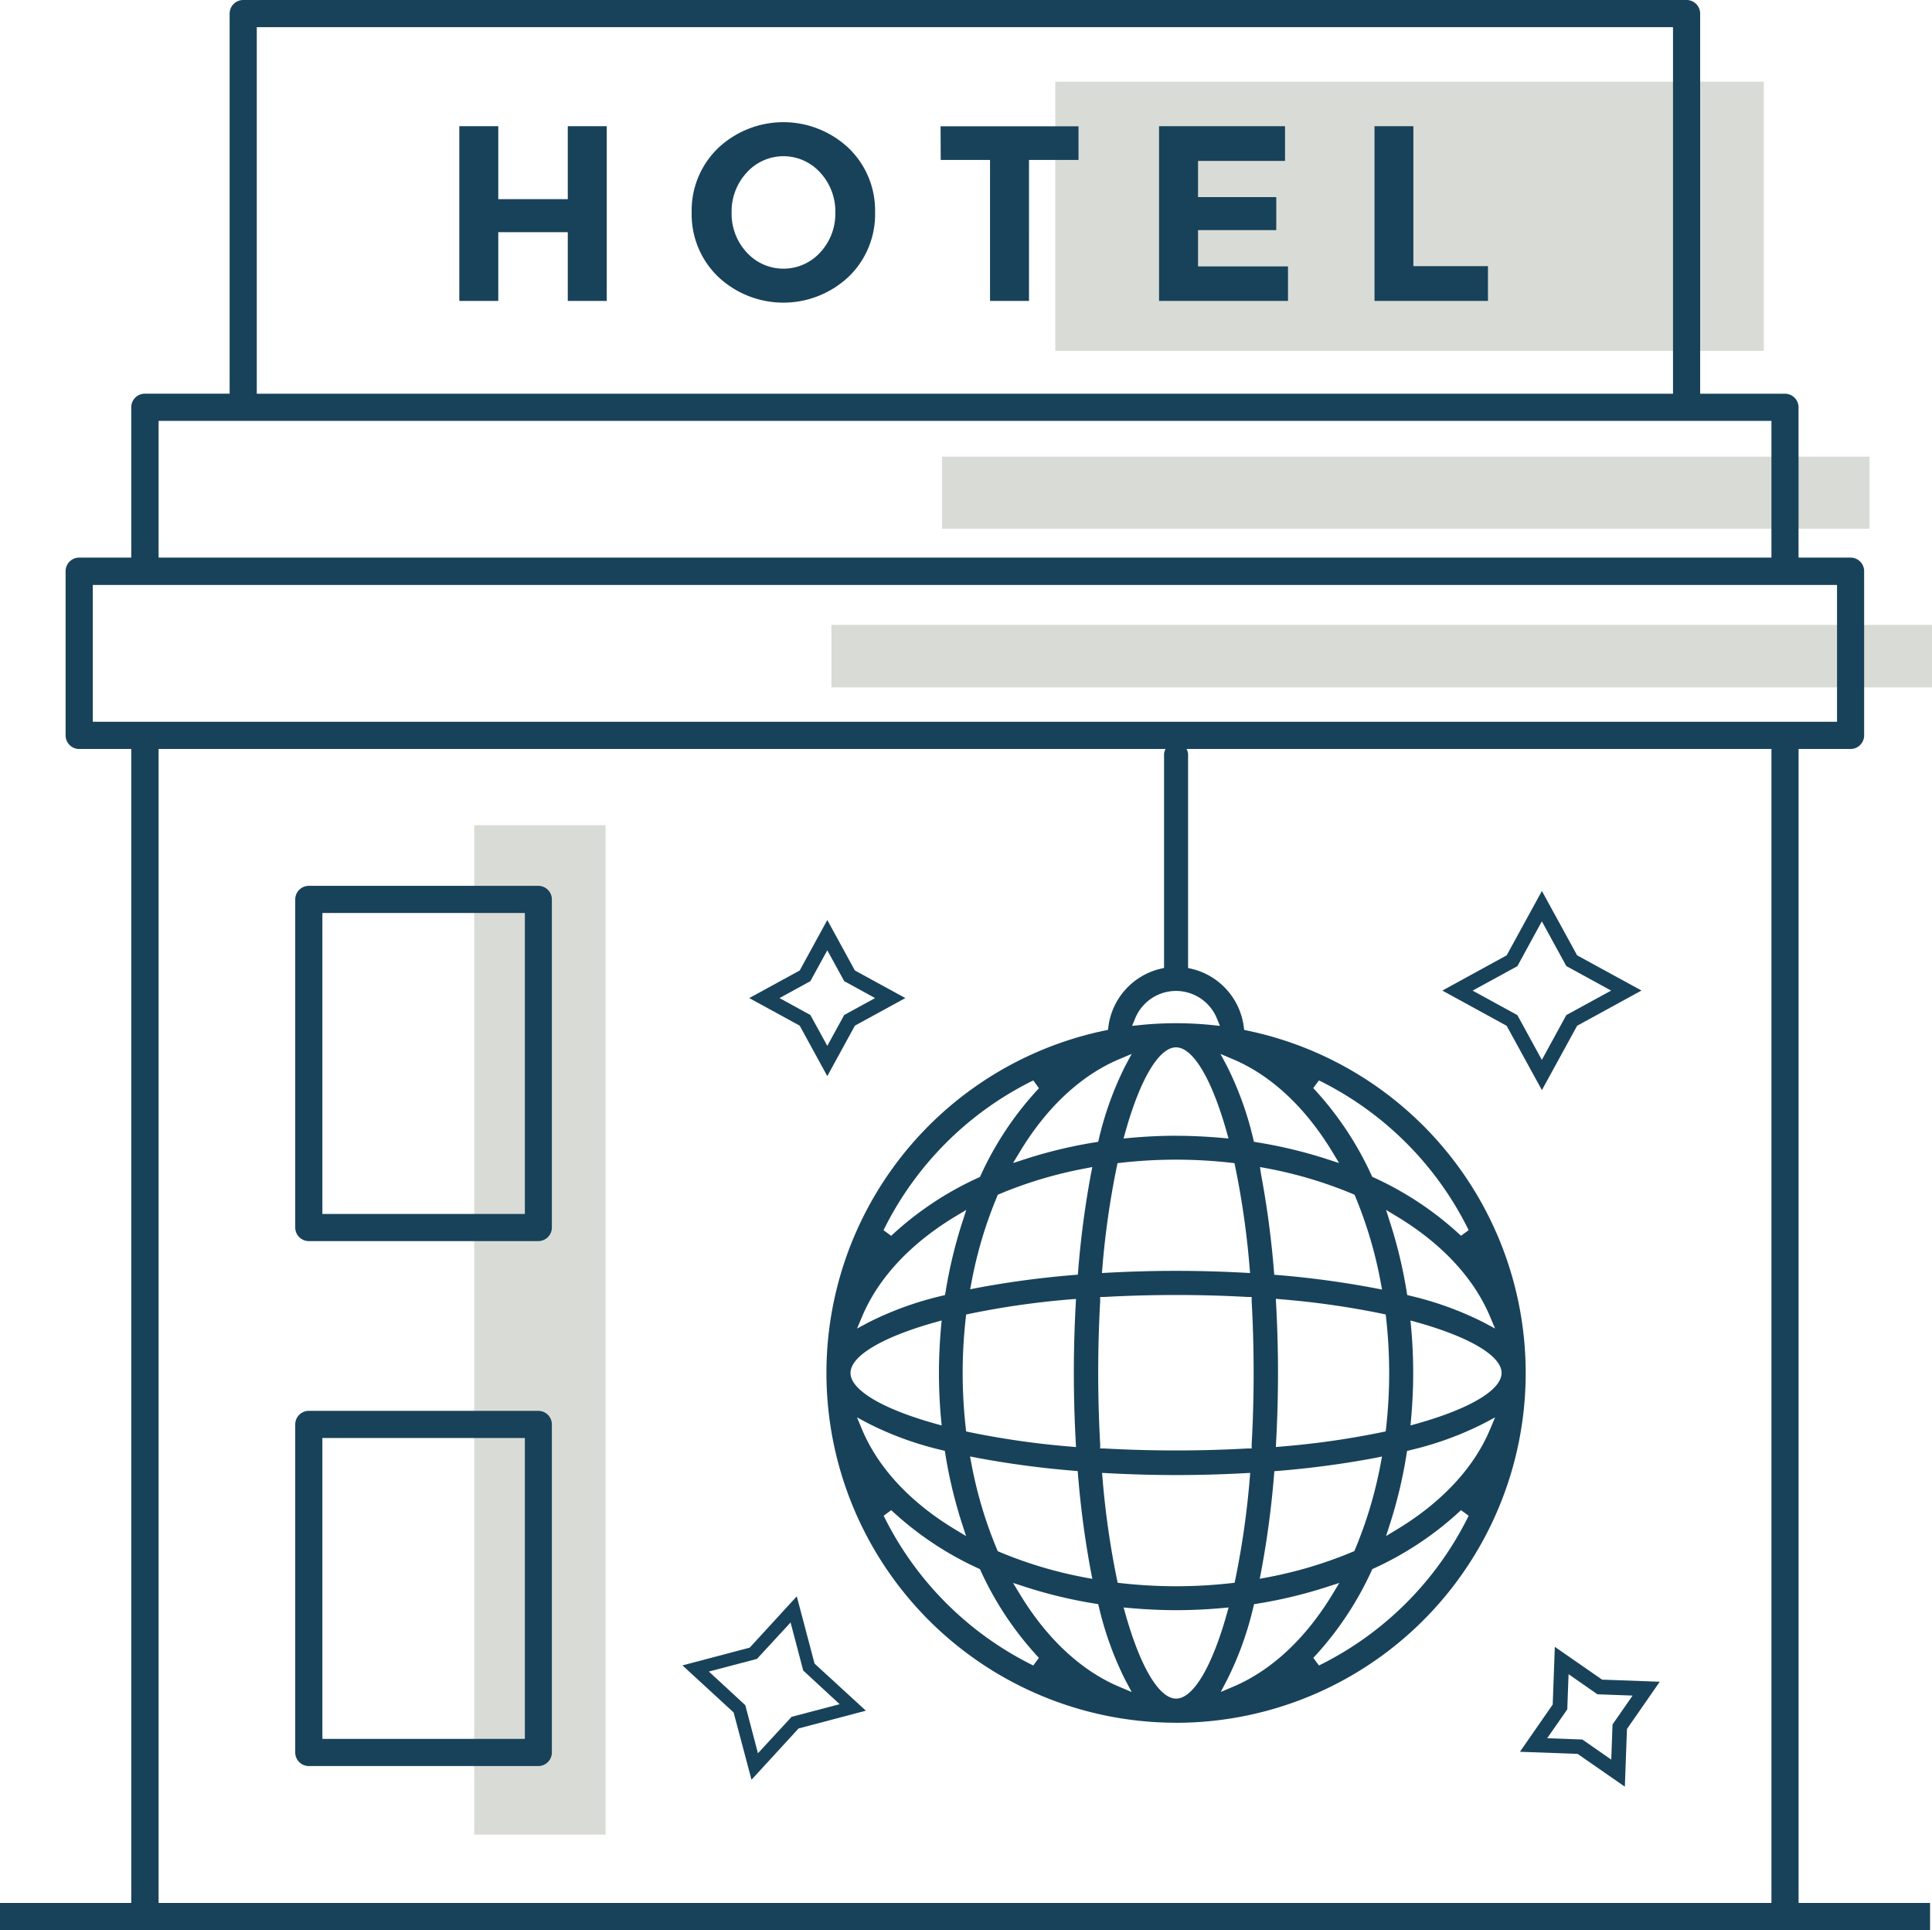 <svg class="hotel-icon" xmlns="http://www.w3.org/2000/svg" viewBox="0 0 402 401.54">
  <title>Hotel Icon</title>
  <rect id="shader-4" x="98.67" y="171.67" width="27.33" height="210" style="fill: #d9dcd6"/>
  <rect id="shader-3" x="173" y="130" width="229" height="13" style="fill: #d9dcd6"/>
  <rect id="shader-2" x="196" y="95" width="193" height="15" style="fill: #d9dcd6"/>
  <rect id="shader-1" x="219.58" y="17" width="147.42" height="56" style="fill: #d9dcd6"/>
  <g>
    <path d="M64.26,258.2a2.83,2.83,0,0,1-2.83-2.83V187.12a2.83,2.83,0,0,1,2.83-2.83H112a2.83,2.83,0,0,1,2.83,2.83v68.25A2.83,2.83,0,0,1,112,258.2Zm2.82-5.65h42.13V189.94H67.08Z" style="fill: #18425a"/>
    <path d="M64.26,367.41a2.83,2.83,0,0,1-2.83-2.82V296.33a2.83,2.83,0,0,1,2.83-2.82H112a2.83,2.83,0,0,1,2.83,2.82v68.26a2.83,2.83,0,0,1-2.83,2.82Zm2.82-5.65h42.13V299.16H67.08Z" style="fill: #18425a"/>
    <path d="M0,401.54v-5.65H27.31V155.82H16.48A2.83,2.83,0,0,1,13.65,153V118.86A2.83,2.83,0,0,1,16.48,116H27.31V84.73a2.83,2.83,0,0,1,2.82-2.83H47.78V2.82A2.83,2.83,0,0,1,50.6,0H350.94a2.83,2.83,0,0,1,2.82,2.82V81.91h17.65a2.83,2.83,0,0,1,2.82,2.82V116h10.82a2.83,2.83,0,0,1,2.83,2.83V153a2.83,2.83,0,0,1-2.83,2.82H374.24V395.89H401.6v5.65Zm33-5.65H368.59V155.82H33ZM19.31,150.16H382.24V121.69H19.31ZM33,116H368.59V87.56H33ZM53.43,81.91H348.11V5.65H53.43Z" style="fill: #18425a"/>
  </g>
  <path d="M118.14,26.25h8.11V62.6h-8.11V48.3H103.68V62.6H95.57V26.25h8.11V41.43h14.46Zm58.43,4.55a18,18,0,0,1,5.51,13.39,18,18,0,0,1-5.51,13.39,19.8,19.8,0,0,1-27.14,0,18,18,0,0,1-5.51-13.39,18,18,0,0,1,5.51-13.39,19.8,19.8,0,0,1,27.14,0Zm-2.76,13.42a11.89,11.89,0,0,0-3.12-8.29,10.29,10.29,0,0,0-15.34,0,11.89,11.89,0,0,0-3.12,8.29,11.8,11.8,0,0,0,3.12,8.27,10.34,10.34,0,0,0,15.34,0A11.8,11.8,0,0,0,173.81,44.22Zm21.93-10.95H206V62.6h8.11V33.27h10.3v-7h-28.7Zm53.54,14.61h16.28V41H249.28V33.48h18.1V26.25H241.17V62.6H268V55.42H249.28Zm44.81,7.49V26.25H286V62.6h23.61V55.37Z" style="fill: #18425a"/>
  <path id="disco-ball" d="M244.72,358.4a72.77,72.77,0,0,1-14.88-144l.7-.14.09-.71a14.27,14.27,0,0,1,10.81-12l.77-.18V156.84a2.51,2.51,0,0,1,5,0v44.54l.77.18a14.28,14.28,0,0,1,10.81,12l.09.71.7.14a72.77,72.77,0,0,1-14.88,144Zm-10.53-22.58c3.1,11,7,17.56,10.53,17.56s7.44-6.56,10.53-17.56l.39-1.4-1.44.13c-3.24.29-6.43.43-9.48.43s-6.24-.15-9.48-.43l-1.44-.13Zm41.9-5.67a97.2,97.2,0,0,1-14.5,3.48l-.65.11-.16.64a68.26,68.26,0,0,1-5.48,15.15L254,352l2.6-1.1c7.92-3.35,15.08-10,20.69-19.29l1.39-2.3Zm-63.9,1.47c5.61,9.27,12.77,15.95,20.69,19.29l2.6,1.1-1.33-2.49a68.31,68.31,0,0,1-5.48-15.15l-.16-.64-.65-.11a97.18,97.18,0,0,1-14.51-3.48l-2.56-.83ZM304,314.17a67.75,67.75,0,0,1-18.13,12.12l-.33.15-.15.33a67.73,67.73,0,0,1-12.12,18.13l1.17,1.59a68.36,68.36,0,0,0,31.15-31.15Zm-120.13,1.17A68.36,68.36,0,0,0,215,346.49l1.17-1.59a67.74,67.74,0,0,1-12.12-18.13l-.15-.33-.33-.15a67.76,67.76,0,0,1-18.13-12.12Zm45.54-7.77a175.1,175.1,0,0,0,3,21l.15.71.72.08a102.28,102.28,0,0,0,22.89,0l.72-.08.15-.71a174.76,174.76,0,0,0,3-21l.1-1.15-1.15.06c-4.77.26-9.57.39-14.26.39s-9.5-.13-14.27-.39l-1.15-.06Zm56.71-4.26A194.05,194.05,0,0,1,266,306l-.84.07-.07.84A193.3,193.3,0,0,1,262.4,327l-.28,1.45,1.45-.27a88.08,88.08,0,0,0,17.86-5.33l.37-.16.16-.37a88,88,0,0,0,5.33-17.86l.27-1.45Zm-84,1.17a88,88,0,0,0,5.33,17.86l.16.37.37.16a87.93,87.93,0,0,0,17.86,5.33l1.45.27L227,327a193.87,193.87,0,0,1-2.69-20.12l-.07-.84-.84-.07a193.87,193.87,0,0,1-20.12-2.69l-1.44-.28Zm106.45-8.27a68.3,68.3,0,0,1-15.15,5.48l-.64.16-.11.65A97,97,0,0,1,289.23,317l-.83,2.56,2.3-1.39c9.27-5.61,15.95-12.77,19.29-20.69l1.1-2.6Zm-129.16,1.27c3.35,7.92,10,15.08,19.3,20.69l2.3,1.39-.83-2.56a96.84,96.84,0,0,1-3.48-14.51l-.1-.65-.64-.16a68.5,68.5,0,0,1-15.15-5.48l-2.49-1.33Zm65.27-28.07c-5,0-10.05.14-14.87.41l-.89,0,0,.89c-.27,4.83-.41,9.84-.41,14.87s.14,10,.41,14.87l0,.89.89,0c4.82.27,9.83.41,14.87.41s10.05-.14,14.87-.41l.89,0,0-.89c.27-4.82.41-9.82.41-14.87s-.14-10-.41-14.87l0-.89-.89,0C254.77,269.55,249.77,269.41,244.72,269.41Zm-21.94.91a174.24,174.24,0,0,0-21,3l-.71.15-.08.72a102.28,102.28,0,0,0,0,22.89l.08.72.71.15a174.94,174.94,0,0,0,21,3l1.15.1-.06-1.15c-.26-4.73-.39-9.53-.39-14.26s.13-9.53.39-14.26l.06-1.15Zm42.79,1.05c.26,4.77.39,9.57.39,14.26s-.13,9.49-.39,14.26l-.06,1.15,1.15-.1a174.74,174.74,0,0,0,21-3l.71-.15.08-.72a102.28,102.28,0,0,0,0-22.89l-.08-.72-.71-.15a174.7,174.7,0,0,0-21-3l-1.15-.1Zm-71,3.73c-11,3.1-17.56,7-17.56,10.53s6.56,7.44,17.56,10.53l1.4.39-.13-1.44c-.29-3.24-.43-6.43-.43-9.48s.15-6.24.43-9.48l.13-1.44Zm99.09,1.05c.29,3.24.43,6.43.43,9.48s-.14,6.17-.43,9.48l-.13,1.44,1.39-.39c11-3.1,17.56-7,17.56-10.53s-6.56-7.44-17.56-10.53l-1.4-.39Zm-4.4-21.88a97,97,0,0,1,3.48,14.5l.11.65.64.16a68.35,68.35,0,0,1,15.15,5.48l2.49,1.33-1.1-2.6c-3.35-7.92-10-15.08-19.29-20.69l-2.3-1.39Zm-90.49-1.17c-9.27,5.61-15.95,12.76-19.3,20.69l-1.1,2.6,2.49-1.33A68.29,68.29,0,0,1,196,269.58l.64-.16.11-.65a97.35,97.35,0,0,1,3.48-14.5l.83-2.56Zm63.65-8.86a193.94,193.94,0,0,1,2.69,20.12l.07.84.84.07A193.63,193.63,0,0,1,286.12,268l1.45.28-.27-1.45A88.11,88.11,0,0,0,282,248.92l-.16-.37-.37-.16a87.87,87.87,0,0,0-17.86-5.33l-1.44-.27Zm-36.52-1.17A87.83,87.83,0,0,0,208,248.39l-.37.16-.16.37a87.89,87.89,0,0,0-5.33,17.86l-.27,1.44,1.44-.28a194.54,194.54,0,0,1,20.12-2.69l.84-.07.07-.84A193.13,193.13,0,0,1,227,244.23l.28-1.44Zm18.84,21.32c4.69,0,9.49.13,14.26.39l1.15.06-.1-1.15a174.38,174.38,0,0,0-3-21l-.15-.71-.72-.08a102.28,102.28,0,0,0-22.89,0l-.72.08-.15.71a175,175,0,0,0-3,21l-.1,1.15,1.15-.06C235.23,264.52,240,264.39,244.72,264.39ZM215,224.77a68.39,68.39,0,0,0-31.16,31.16l1.59,1.17A67.78,67.78,0,0,1,203.58,245l.33-.15.15-.33a67.76,67.76,0,0,1,12.12-18.13Zm58.25,1.59a67.7,67.7,0,0,1,12.12,18.13l.15.33.33.15A67.75,67.75,0,0,1,304,257.09l1.59-1.17a68.37,68.37,0,0,0-31.15-31.15Zm-40.39-6c-7.92,3.35-15.08,10-20.68,19.3l-1.39,2.3,2.56-.83a97.16,97.16,0,0,1,14.5-3.48l.65-.11.16-.64a68.3,68.3,0,0,1,5.48-15.15l1.33-2.49Zm22.42,1.39a68.24,68.24,0,0,1,5.48,15.15l.16.64.65.11a97.16,97.16,0,0,1,14.5,3.48l2.56.83-1.39-2.3c-5.61-9.28-12.76-15.95-20.69-19.3l-2.6-1.1Zm-10.58,14.54c3.05,0,6.24.15,9.48.43l1.44.13-.39-1.4c-3.1-11-7-17.56-10.53-17.56s-7.44,6.56-10.53,17.56l-.39,1.4,1.44-.13C238.47,236.43,241.67,236.28,244.72,236.28Zm0-23.42a73.42,73.42,0,0,1,7.47.38l1.67.17-.64-1.55a9.18,9.18,0,0,0-17,0l-.64,1.55,1.67-.17A73.48,73.48,0,0,1,244.72,212.87Z" style="fill: #18425a"/>
  <path id="star-4" d="M152.65,356.26,142,346.47l14-3.7,9.79-10.67,3.7,14,10.67,9.79-14,3.7-9.79,10.67Zm5.06,8.49,7-7.58,10-2.63-7.58-7-2.63-10-7,7.58-10,2.63,7.58,7Z" style="fill: #18425a"/>
  <path id="star-3" d="M328.26,364.88l-12-.44,6.82-9.83.44-12,9.83,6.82,12,.44-6.82,9.83-.44,12Zm7,1.19.27-7.32,4.17-6-7.32-.27-6-4.18-.27,7.32-4.18,6,7.32.27Z" style="fill: #18425a"/>
  <path id="star-2" d="M313.5,213.41l-13.39-7.33,13.39-7.33,7.33-13.39,7.33,13.39,13.39,7.32-13.39,7.33-7.33,13.39Zm7.32,7.09,5.09-9.32,9.32-5.1-9.32-5.1-5.09-9.31L315.73,201l-9.32,5.09,9.32,5.1Z" style="fill: #18425a"/>
  <path id="star-1" d="M166.4,213.38l-10.5-5.74,10.5-5.74,5.74-10.5,5.74,10.5,10.5,5.74-10.5,5.74-5.74,10.5Zm5.74,4.2,3.52-6.42,6.42-3.52-6.42-3.52-3.52-6.42-3.52,6.42-6.42,3.52,6.42,3.52Z" style="fill: #18425a"/>
</svg>
